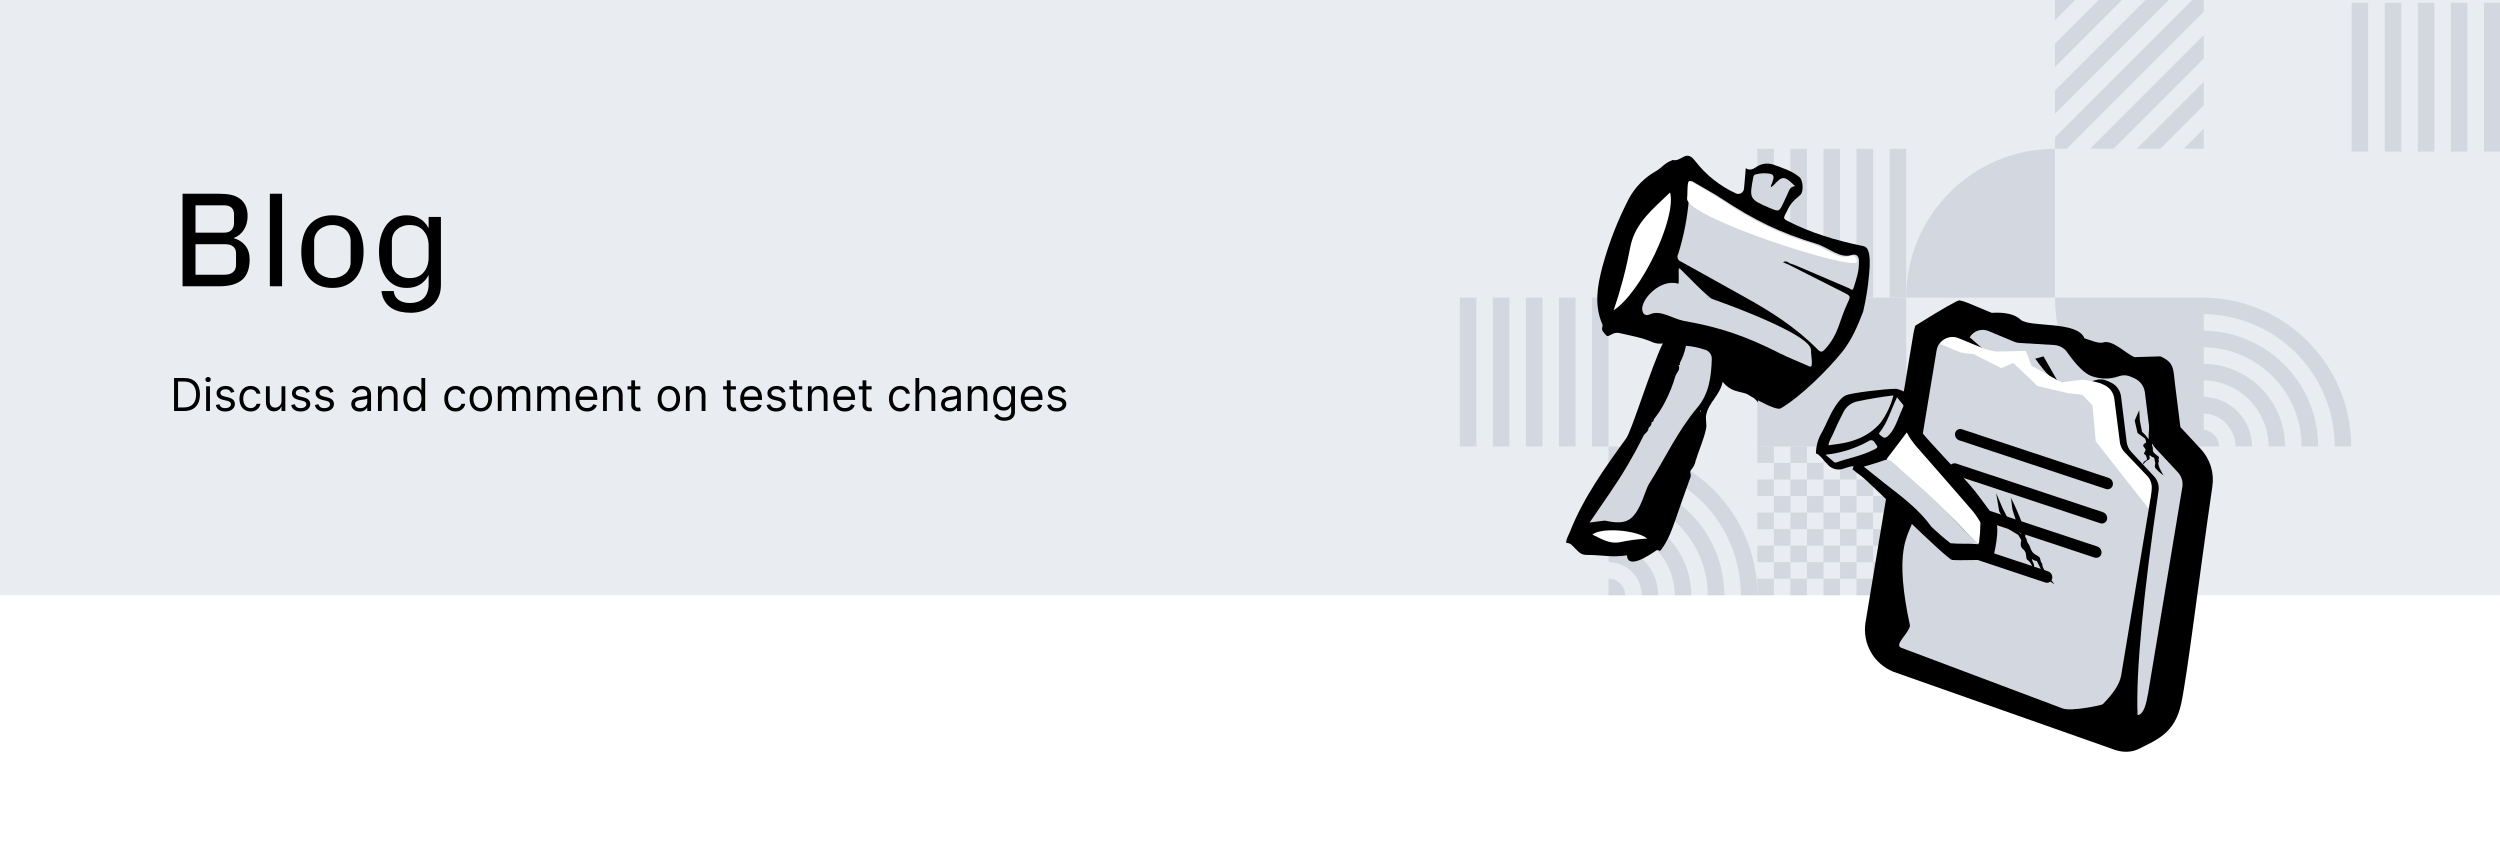 <svg width="882" height="300" viewBox="0 0 882 300" fill="none" xmlns="http://www.w3.org/2000/svg">
<rect x="0" y="0" width="882" height="300" fill="#808080" stroke="none"/>
<g clip-path="url(#clip0)">
<rect width="882" height="300" fill="white"/>
<rect width="882" height="210" fill="#E9ECF0"/>
<rect x="620" y="105" width="52.5" height="52.5" fill="#D3D8E0"/>
<path d="M625.837 157.5H620V163.337H625.837V157.5Z" fill="#D3D8E0"/>
<path d="M631.674 163.337H625.837V169.174H631.674V163.337Z" fill="#D3D8E0"/>
<path d="M637.494 157.5H631.658V163.337H637.494V157.5Z" fill="#D3D8E0"/>
<path d="M625.837 169.158H620V174.995H625.837V169.158Z" fill="#D3D8E0"/>
<path d="M637.494 169.158H631.658V174.995H637.494V169.158Z" fill="#D3D8E0"/>
<path d="M643.332 163.337H637.496V169.174H643.332V163.337Z" fill="#D3D8E0"/>
<path d="M631.674 174.995H625.837V180.832H631.674V174.995Z" fill="#D3D8E0"/>
<path d="M625.837 180.832H620V186.669H625.837V180.832Z" fill="#D3D8E0"/>
<path d="M637.494 180.832H631.658V186.669H637.494V180.832Z" fill="#D3D8E0"/>
<path d="M643.332 174.995H637.496V180.832H643.332V174.995Z" fill="#D3D8E0"/>
<path d="M631.674 186.668H625.837V192.505H631.674V186.668Z" fill="#D3D8E0"/>
<path d="M625.837 192.489H620V198.326H625.837V192.489Z" fill="#D3D8E0"/>
<path d="M637.494 192.489H631.658V198.326H637.494V192.489Z" fill="#D3D8E0"/>
<path d="M643.332 186.668H637.496V192.505H643.332V186.668Z" fill="#D3D8E0"/>
<path d="M631.674 198.326H625.837V204.163H631.674V198.326Z" fill="#D3D8E0"/>
<path d="M625.837 204.164H620V210.001H625.837V204.164Z" fill="#D3D8E0"/>
<path d="M637.494 204.164H631.658V210.001H637.494V204.164Z" fill="#D3D8E0"/>
<path d="M643.332 198.326H637.496V204.163H643.332V198.326Z" fill="#D3D8E0"/>
<path d="M649.168 157.5H643.331V163.337H649.168V157.5Z" fill="#D3D8E0"/>
<path d="M655.006 163.337H649.169V169.174H655.006V163.337Z" fill="#D3D8E0"/>
<path d="M660.826 157.5H654.99V163.337H660.826V157.5Z" fill="#D3D8E0"/>
<path d="M649.168 169.158H643.331V174.995H649.168V169.158Z" fill="#D3D8E0"/>
<path d="M660.826 169.158H654.99V174.995H660.826V169.158Z" fill="#D3D8E0"/>
<path d="M666.663 163.337H660.827V169.174H666.663V163.337Z" fill="#D3D8E0"/>
<path d="M655.006 174.995H649.169V180.832H655.006V174.995Z" fill="#D3D8E0"/>
<path d="M649.168 180.832H643.331V186.669H649.168V180.832Z" fill="#D3D8E0"/>
<path d="M660.826 180.832H654.99V186.669H660.826V180.832Z" fill="#D3D8E0"/>
<path d="M666.663 174.995H660.827V180.832H666.663V174.995Z" fill="#D3D8E0"/>
<path d="M655.006 186.668H649.169V192.505H655.006V186.668Z" fill="#D3D8E0"/>
<path d="M649.168 192.489H643.331V198.326H649.168V192.489Z" fill="#D3D8E0"/>
<path d="M660.826 192.489H654.99V198.326H660.826V192.489Z" fill="#D3D8E0"/>
<path d="M666.663 186.668H660.827V192.505H666.663V186.668Z" fill="#D3D8E0"/>
<path d="M655.006 198.326H649.169V204.163H655.006V198.326Z" fill="#D3D8E0"/>
<path d="M649.168 204.164H643.331V210.001H649.168V204.164Z" fill="#D3D8E0"/>
<path d="M660.826 204.164H654.99V210.001H660.826V204.164Z" fill="#D3D8E0"/>
<path d="M672.5 157.5H666.663V163.337H672.5V157.5Z" fill="#D3D8E0"/>
<path d="M672.5 169.158H666.663V174.995H672.5V169.158Z" fill="#D3D8E0"/>
<path d="M672.5 180.832H666.663V186.669H672.5V180.832Z" fill="#D3D8E0"/>
<path d="M672.5 192.489H666.663V198.326H672.5V192.489Z" fill="#D3D8E0"/>
<path d="M672.5 204.164H666.663V210.001H672.5V204.164Z" fill="#D3D8E0"/>
<path d="M666.663 198.326H660.827V204.163H666.663V198.326Z" fill="#D3D8E0"/>
<rect x="631.667" y="52.5" width="5.833" height="52.5" fill="#D3D8E0"/>
<rect x="643.333" y="52.5" width="5.833" height="52.5" fill="#D3D8E0"/>
<rect x="655" y="52.5" width="5.833" height="52.5" fill="#D3D8E0"/>
<rect x="666.667" y="52.5" width="5.833" height="52.5" fill="#D3D8E0"/>
<rect x="620" y="52.5" width="5.837" height="52.5" fill="#D3D8E0"/>
<rect x="555.833" y="157.5" width="5.833" height="52.5" transform="rotate(-180 555.833 157.5)" fill="#D3D8E0"/>
<rect x="544.167" y="157.5" width="5.833" height="52.5" transform="rotate(-180 544.167 157.5)" fill="#D3D8E0"/>
<rect x="532.5" y="157.5" width="5.833" height="52.5" transform="rotate(-180 532.5 157.5)" fill="#D3D8E0"/>
<rect x="520.833" y="157.5" width="5.833" height="52.5" transform="rotate(-180 520.833 157.5)" fill="#D3D8E0"/>
<rect x="567.5" y="157.5" width="5.837" height="52.5" transform="rotate(-180 567.5 157.5)" fill="#D3D8E0"/>
<rect x="870.505" y="53.484" width="5.833" height="52.5" transform="rotate(-180 870.505 53.484)" fill="#D3D8E0"/>
<rect x="858.838" y="53.484" width="5.833" height="52.5" transform="rotate(-180 858.838 53.484)" fill="#D3D8E0"/>
<rect x="847.172" y="53.484" width="5.833" height="52.5" transform="rotate(-180 847.172 53.484)" fill="#D3D8E0"/>
<rect x="835.505" y="53.484" width="5.833" height="52.5" transform="rotate(-180 835.505 53.484)" fill="#D3D8E0"/>
<rect x="882.172" y="53.484" width="5.837" height="52.5" transform="rotate(-180 882.172 53.484)" fill="#D3D8E0"/>
<path fill-rule="evenodd" clip-rule="evenodd" d="M567.5 163.333V157.5C596.495 157.5 620 181.005 620 210H614.167C614.167 184.227 593.273 163.333 567.5 163.333ZM567.5 175V169.166C590.052 169.166 608.333 187.448 608.333 210H602.5C602.5 190.67 586.83 175 567.5 175ZM567.5 180.834V186.667C580.387 186.667 590.833 197.114 590.833 210L596.667 210C596.667 193.892 583.608 180.834 567.5 180.834ZM567.5 198.333V192.5C577.165 192.5 585 200.335 585 210H579.167C579.167 203.557 573.943 198.333 567.5 198.333ZM567.5 210V204.166C570.722 204.166 573.333 206.778 573.333 210H567.5Z" fill="#D3D8E0"/>
<path fill-rule="evenodd" clip-rule="evenodd" d="M777 110.833V105C805.995 105 829.5 128.505 829.5 157.5L823.667 157.5C823.667 131.727 802.773 110.833 777 110.833ZM777 122.5V116.667C799.552 116.667 817.833 134.949 817.833 157.5H812C812 138.17 796.33 122.5 777 122.5ZM777 128.333V134.167C789.887 134.167 800.333 144.613 800.333 157.5L806.167 157.5C806.167 141.392 793.108 128.333 777 128.333ZM777 145.833V140C786.665 140 794.5 147.835 794.5 157.5H788.667C788.667 151.056 783.443 145.833 777 145.833ZM777 157.5V151.667C780.222 151.667 782.833 154.279 782.833 157.5H777Z" fill="#D3D8E0"/>
<path d="M729.112 52.5H725V48.388L773.387 0H777.5V4.112L729.112 52.5ZM765.133 0H756.879L725 31.879V40.133L765.133 0ZM748.625 0H740.371L725 15.371V23.625L748.625 0ZM725 0V7.117L732.117 0H725ZM777.5 20.621V12.367L737.367 52.5H745.621L777.5 20.621ZM777.5 37.129V28.875L753.875 52.5H762.129L777.5 37.129ZM777.5 45.383L770.383 52.5H777.5V45.383Z" fill="#D3D8E0"/>
<path d="M672.5 105L725 105L725 52.5C696.005 52.5 672.5 76.005 672.5 105Z" fill="#D3D8E0"/>
<path d="M777.5 157.5L777.5 105L725 105C725 133.995 748.505 157.5 777.5 157.5Z" fill="#D3D8E0"/>
<path d="M64.406 101V68.352H77.133C78.758 68.352 80.164 68.469 81.352 68.703C82.539 68.922 83.602 69.367 84.539 70.039C86.414 71.367 87.352 73.422 87.352 76.203C87.352 78.109 86.906 79.742 86.016 81.102C85.141 82.461 83.938 83.43 82.406 84.008C84.141 84.492 85.516 85.367 86.531 86.633C87.562 87.898 88.078 89.516 88.078 91.484C88.078 94.656 87.25 97.016 85.594 98.562C84.672 99.391 83.523 100.008 82.148 100.414C80.789 100.805 79.195 101 77.367 101H64.406ZM68.977 96.922H79.242C80.461 96.922 81.438 96.633 82.172 96.055C82.906 95.477 83.273 94.578 83.273 93.359V89.422C83.273 88.328 82.938 87.516 82.266 86.984C81.594 86.438 80.688 86.164 79.547 86.164H68.977V96.922ZM68.977 82.086H79.008C80.227 82.086 81.125 81.766 81.703 81.125C82.281 80.484 82.57 79.656 82.57 78.641V75.711C82.57 73.539 81.383 72.445 79.008 72.43H68.977V82.086ZM95.203 101V68.352H99.516V101H95.203ZM106.289 88.766C106.289 86.906 106.508 85.188 106.945 83.609C107.398 82.016 108.078 80.664 108.984 79.555C109.906 78.43 111.055 77.547 112.43 76.906C113.805 76.266 115.422 75.945 117.281 75.945C119.141 75.945 120.758 76.266 122.133 76.906C123.508 77.547 124.648 78.43 125.555 79.555C126.461 80.664 127.141 82.016 127.594 83.609C128.047 85.188 128.273 86.906 128.273 88.766C128.273 90.656 128.047 92.383 127.594 93.945C127.141 95.508 126.461 96.852 125.555 97.977C124.648 99.102 123.5 99.984 122.109 100.625C120.734 101.266 119.125 101.586 117.281 101.586C115.422 101.586 113.805 101.266 112.43 100.625C111.055 99.984 109.906 99.102 108.984 97.977C108.078 96.852 107.398 95.508 106.945 93.945C106.508 92.383 106.289 90.656 106.289 88.766ZM110.836 92.562C110.836 93.391 111.008 94.148 111.352 94.836C111.711 95.523 112.18 96.109 112.758 96.594C113.336 97.062 114.016 97.438 114.797 97.719C115.578 97.984 116.406 98.117 117.281 98.117C118.141 98.117 118.961 97.984 119.742 97.719C120.523 97.438 121.203 97.062 121.781 96.594C122.359 96.109 122.82 95.523 123.164 94.836C123.523 94.148 123.703 93.391 123.703 92.562V84.969C123.703 84.141 123.523 83.383 123.164 82.695C122.82 82.008 122.359 81.422 121.781 80.938C121.203 80.453 120.523 80.078 119.742 79.812C118.961 79.531 118.141 79.391 117.281 79.391C116.422 79.391 115.594 79.531 114.797 79.812C114.016 80.078 113.336 80.453 112.758 80.938C112.18 81.422 111.711 82.008 111.352 82.695C111.008 83.383 110.836 84.141 110.836 84.969V92.562ZM133.711 88.766C133.711 87 133.906 85.336 134.297 83.773C134.703 82.195 135.305 80.836 136.102 79.695C136.898 78.539 137.906 77.625 139.125 76.953C140.344 76.281 141.766 75.945 143.391 75.945C145.219 75.945 146.789 76.336 148.102 77.117C149.414 77.898 150.453 79.031 151.219 80.516V76.531H155.555V100.531C155.555 102.234 155.25 103.695 154.641 104.914C154.031 106.148 153.227 107.172 152.227 107.984C151.242 108.797 150.117 109.391 148.852 109.766C147.586 110.156 146.297 110.352 144.984 110.352C143.703 110.352 142.477 110.227 141.305 109.977C140.148 109.727 139.094 109.305 138.141 108.711C137.203 108.117 136.422 107.328 135.797 106.344C135.172 105.375 134.766 104.156 134.578 102.688H138.891C139.047 104.094 139.641 105.148 140.672 105.852C141.719 106.555 143.094 106.906 144.797 106.906C145.625 106.906 146.43 106.781 147.211 106.531C147.992 106.297 148.68 105.914 149.273 105.383C149.867 104.867 150.336 104.188 150.68 103.344C151.039 102.516 151.219 101.508 151.219 100.32V97.016C150.453 98.484 149.43 99.617 148.148 100.414C146.867 101.195 145.32 101.586 143.508 101.586C141.852 101.586 140.406 101.25 139.172 100.578C137.953 99.906 136.938 98.992 136.125 97.836C135.312 96.68 134.703 95.328 134.297 93.781C133.906 92.219 133.711 90.547 133.711 88.766ZM138.258 92.562C138.258 93.391 138.414 94.148 138.727 94.836C139.055 95.523 139.5 96.109 140.062 96.594C140.625 97.062 141.281 97.438 142.031 97.719C142.781 97.984 143.609 98.117 144.516 98.117C146.688 98.117 148.344 97.43 149.484 96.055C150.641 94.68 151.219 92.938 151.219 90.828V86.703C151.219 84.594 150.641 82.852 149.484 81.477C148.344 80.086 146.688 79.391 144.516 79.391C143.625 79.391 142.797 79.531 142.031 79.812C141.281 80.078 140.625 80.453 140.062 80.938C139.5 81.422 139.055 82.008 138.727 82.695C138.414 83.383 138.258 84.141 138.258 84.969V92.562Z" fill="black"/>
<path d="M65 145C68.546 145 70.546 142.795 70.546 139.159C70.546 135.545 68.546 133.364 65.159 133.364H61.409V145H65ZM62.818 143.75V134.614H65.068C67.796 134.614 69.182 136.341 69.182 139.159C69.182 142 67.796 143.75 64.909 143.75H62.818ZM72.727 145H74.068V136.273H72.727V145ZM73.409 134.818C73.932 134.818 74.364 134.409 74.364 133.909C74.364 133.409 73.932 133 73.409 133C72.886 133 72.454 133.409 72.454 133.909C72.454 134.409 72.886 134.818 73.409 134.818ZM82.706 138.227C82.285 136.989 81.342 136.159 79.615 136.159C77.774 136.159 76.41 137.205 76.41 138.682C76.41 139.886 77.126 140.693 78.729 141.068L80.183 141.409C81.064 141.614 81.479 142.034 81.479 142.636C81.479 143.386 80.683 144 79.433 144C78.337 144 77.649 143.528 77.41 142.591L76.138 142.909C76.45 144.392 77.672 145.182 79.456 145.182C81.484 145.182 82.865 144.074 82.865 142.568C82.865 141.352 82.104 140.585 80.547 140.205L79.251 139.886C78.217 139.631 77.751 139.284 77.751 138.614C77.751 137.864 78.547 137.318 79.615 137.318C80.785 137.318 81.269 137.966 81.501 138.568L82.706 138.227ZM88.429 145.182C90.361 145.182 91.633 144 91.861 142.455H90.52C90.27 143.409 89.474 143.977 88.429 143.977C86.838 143.977 85.815 142.659 85.815 140.636C85.815 138.659 86.861 137.364 88.429 137.364C89.611 137.364 90.315 138.091 90.52 138.886H91.861C91.633 137.25 90.247 136.159 88.406 136.159C86.043 136.159 84.474 138.023 84.474 140.682C84.474 143.295 85.974 145.182 88.429 145.182ZM99.321 141.432C99.321 143.068 98.071 143.818 97.071 143.818C95.957 143.818 95.162 143 95.162 141.727V136.273H93.821V141.818C93.821 144.045 95.003 145.114 96.639 145.114C97.957 145.114 98.821 144.409 99.23 143.523H99.321V145H100.662V136.273H99.321V141.432ZM109.3 138.227C108.879 136.989 107.936 136.159 106.209 136.159C104.368 136.159 103.004 137.205 103.004 138.682C103.004 139.886 103.72 140.693 105.322 141.068L106.777 141.409C107.658 141.614 108.072 142.034 108.072 142.636C108.072 143.386 107.277 144 106.027 144C104.93 144 104.243 143.528 104.004 142.591L102.732 142.909C103.044 144.392 104.266 145.182 106.05 145.182C108.078 145.182 109.459 144.074 109.459 142.568C109.459 141.352 108.697 140.585 107.141 140.205L105.845 139.886C104.811 139.631 104.345 139.284 104.345 138.614C104.345 137.864 105.141 137.318 106.209 137.318C107.379 137.318 107.862 137.966 108.095 138.568L109.3 138.227ZM117.659 138.227C117.239 136.989 116.295 136.159 114.568 136.159C112.727 136.159 111.364 137.205 111.364 138.682C111.364 139.886 112.08 140.693 113.682 141.068L115.136 141.409C116.017 141.614 116.432 142.034 116.432 142.636C116.432 143.386 115.636 144 114.386 144C113.29 144 112.602 143.528 112.364 142.591L111.091 142.909C111.403 144.392 112.625 145.182 114.409 145.182C116.438 145.182 117.818 144.074 117.818 142.568C117.818 141.352 117.057 140.585 115.5 140.205L114.205 139.886C113.17 139.631 112.705 139.284 112.705 138.614C112.705 137.864 113.5 137.318 114.568 137.318C115.739 137.318 116.222 137.966 116.455 138.568L117.659 138.227ZM126.905 145.205C128.428 145.205 129.223 144.386 129.496 143.818H129.564V145H130.905V139.25C130.905 136.477 128.791 136.159 127.678 136.159C126.359 136.159 124.859 136.614 124.178 138.205L125.45 138.659C125.746 138.023 126.445 137.341 127.723 137.341C128.956 137.341 129.564 137.994 129.564 139.114V139.159C129.564 139.807 128.905 139.75 127.314 139.955C125.695 140.165 123.928 140.523 123.928 142.523C123.928 144.227 125.246 145.205 126.905 145.205ZM127.109 144C126.041 144 125.268 143.523 125.268 142.591C125.268 141.568 126.2 141.25 127.246 141.114C127.814 141.045 129.337 140.886 129.564 140.614V141.841C129.564 142.932 128.7 144 127.109 144ZM134.693 139.75C134.693 138.227 135.636 137.364 136.92 137.364C138.165 137.364 138.92 138.176 138.92 139.545V145H140.261V139.455C140.261 137.227 139.074 136.159 137.307 136.159C135.989 136.159 135.17 136.75 134.761 137.636H134.648V136.273H133.352V145H134.693V139.75ZM146.007 145.182C147.689 145.182 148.257 144.136 148.553 143.659H148.712V145H150.007V133.364H148.666V137.659H148.553C148.257 137.205 147.734 136.159 146.03 136.159C143.825 136.159 142.303 137.909 142.303 140.659C142.303 143.432 143.825 145.182 146.007 145.182ZM146.189 143.977C144.507 143.977 143.643 142.5 143.643 140.636C143.643 138.795 144.484 137.364 146.189 137.364C147.825 137.364 148.689 138.682 148.689 140.636C148.689 142.614 147.803 143.977 146.189 143.977ZM160.695 145.182C162.626 145.182 163.899 144 164.126 142.455H162.786C162.536 143.409 161.74 143.977 160.695 143.977C159.104 143.977 158.081 142.659 158.081 140.636C158.081 138.659 159.126 137.364 160.695 137.364C161.876 137.364 162.581 138.091 162.786 138.886H164.126C163.899 137.25 162.513 136.159 160.672 136.159C158.308 136.159 156.74 138.023 156.74 140.682C156.74 143.295 158.24 145.182 160.695 145.182ZM169.632 145.182C171.996 145.182 173.587 143.386 173.587 140.682C173.587 137.955 171.996 136.159 169.632 136.159C167.268 136.159 165.678 137.955 165.678 140.682C165.678 143.386 167.268 145.182 169.632 145.182ZM169.632 143.977C167.837 143.977 167.018 142.432 167.018 140.682C167.018 138.932 167.837 137.364 169.632 137.364C171.428 137.364 172.246 138.932 172.246 140.682C172.246 142.432 171.428 143.977 169.632 143.977ZM175.634 145H176.974V139.545C176.974 138.267 177.906 137.364 178.952 137.364C179.969 137.364 180.679 138.028 180.679 139.023V145H182.043V139.318C182.043 138.193 182.747 137.364 183.974 137.364C184.929 137.364 185.747 137.869 185.747 139.159V145H187.088V139.159C187.088 137.108 185.986 136.159 184.429 136.159C183.179 136.159 182.264 136.733 181.815 137.636H181.724C181.293 136.705 180.531 136.159 179.384 136.159C178.247 136.159 177.406 136.705 177.043 137.636H176.929V136.273H175.634V145ZM189.54 145H190.881V139.545C190.881 138.267 191.812 137.364 192.858 137.364C193.875 137.364 194.585 138.028 194.585 139.023V145H195.949V139.318C195.949 138.193 196.653 137.364 197.881 137.364C198.835 137.364 199.653 137.869 199.653 139.159V145H200.994V139.159C200.994 137.108 199.892 136.159 198.335 136.159C197.085 136.159 196.17 136.733 195.722 137.636H195.631C195.199 136.705 194.438 136.159 193.29 136.159C192.153 136.159 191.312 136.705 190.949 137.636H190.835V136.273H189.54V145ZM207.105 145.182C208.878 145.182 210.173 144.295 210.582 142.977L209.287 142.614C208.946 143.523 208.156 143.977 207.105 143.977C205.531 143.977 204.446 142.96 204.384 141.091H210.719V140.523C210.719 137.273 208.787 136.159 206.969 136.159C204.605 136.159 203.037 138.023 203.037 140.705C203.037 143.386 204.582 145.182 207.105 145.182ZM204.384 139.932C204.474 138.574 205.435 137.364 206.969 137.364C208.423 137.364 209.355 138.455 209.355 139.932H204.384ZM214.099 139.75C214.099 138.227 215.043 137.364 216.327 137.364C217.571 137.364 218.327 138.176 218.327 139.545V145H219.668V139.455C219.668 137.227 218.48 136.159 216.713 136.159C215.395 136.159 214.577 136.75 214.168 137.636H214.054V136.273H212.759V145H214.099V139.75ZM225.913 136.273H224.05V134.182H222.709V136.273H221.391V137.409H222.709V142.864C222.709 144.386 223.936 145.114 225.072 145.114C225.572 145.114 225.891 145.023 226.072 144.955L225.8 143.75C225.686 143.773 225.504 143.818 225.209 143.818C224.618 143.818 224.05 143.636 224.05 142.5V137.409H225.913V136.273ZM235.976 145.182C238.339 145.182 239.93 143.386 239.93 140.682C239.93 137.955 238.339 136.159 235.976 136.159C233.612 136.159 232.021 137.955 232.021 140.682C232.021 143.386 233.612 145.182 235.976 145.182ZM235.976 143.977C234.18 143.977 233.362 142.432 233.362 140.682C233.362 138.932 234.18 137.364 235.976 137.364C237.771 137.364 238.589 138.932 238.589 140.682C238.589 142.432 237.771 143.977 235.976 143.977ZM243.318 139.75C243.318 138.227 244.261 137.364 245.545 137.364C246.79 137.364 247.545 138.176 247.545 139.545V145H248.886V139.455C248.886 137.227 247.699 136.159 245.932 136.159C244.614 136.159 243.795 136.75 243.386 137.636H243.273V136.273H241.977V145H243.318V139.75ZM259.632 136.273H257.768V134.182H256.428V136.273H255.109V137.409H256.428V142.864C256.428 144.386 257.655 145.114 258.791 145.114C259.291 145.114 259.609 145.023 259.791 144.955L259.518 143.75C259.405 143.773 259.223 143.818 258.928 143.818C258.337 143.818 257.768 143.636 257.768 142.5V137.409H259.632V136.273ZM265.214 145.182C266.987 145.182 268.283 144.295 268.692 142.977L267.396 142.614C267.055 143.523 266.266 143.977 265.214 143.977C263.641 143.977 262.555 142.96 262.493 141.091H268.828V140.523C268.828 137.273 266.896 136.159 265.078 136.159C262.714 136.159 261.146 138.023 261.146 140.705C261.146 143.386 262.692 145.182 265.214 145.182ZM262.493 139.932C262.584 138.574 263.544 137.364 265.078 137.364C266.533 137.364 267.464 138.455 267.464 139.932H262.493ZM277.05 138.227C276.629 136.989 275.686 136.159 273.959 136.159C272.118 136.159 270.754 137.205 270.754 138.682C270.754 139.886 271.47 140.693 273.072 141.068L274.527 141.409C275.408 141.614 275.822 142.034 275.822 142.636C275.822 143.386 275.027 144 273.777 144C272.68 144 271.993 143.528 271.754 142.591L270.482 142.909C270.794 144.392 272.016 145.182 273.8 145.182C275.828 145.182 277.209 144.074 277.209 142.568C277.209 141.352 276.447 140.585 274.891 140.205L273.595 139.886C272.561 139.631 272.095 139.284 272.095 138.614C272.095 137.864 272.891 137.318 273.959 137.318C275.129 137.318 275.612 137.966 275.845 138.568L277.05 138.227ZM283.023 136.273H281.159V134.182H279.818V136.273H278.5V137.409H279.818V142.864C279.818 144.386 281.045 145.114 282.182 145.114C282.682 145.114 283 145.023 283.182 144.955L282.909 143.75C282.795 143.773 282.614 143.818 282.318 143.818C281.727 143.818 281.159 143.636 281.159 142.5V137.409H283.023V136.273ZM286.381 139.75C286.381 138.227 287.324 137.364 288.608 137.364C289.852 137.364 290.608 138.176 290.608 139.545V145H291.949V139.455C291.949 137.227 290.761 136.159 288.994 136.159C287.676 136.159 286.858 136.75 286.449 137.636H286.335V136.273H285.04V145H286.381V139.75ZM298.058 145.182C299.831 145.182 301.126 144.295 301.536 142.977L300.24 142.614C299.899 143.523 299.109 143.977 298.058 143.977C296.484 143.977 295.399 142.96 295.337 141.091H301.672V140.523C301.672 137.273 299.74 136.159 297.922 136.159C295.558 136.159 293.99 138.023 293.99 140.705C293.99 143.386 295.536 145.182 298.058 145.182ZM295.337 139.932C295.428 138.574 296.388 137.364 297.922 137.364C299.376 137.364 300.308 138.455 300.308 139.932H295.337ZM307.507 136.273H305.643V134.182H304.303V136.273H302.984V137.409H304.303V142.864C304.303 144.386 305.53 145.114 306.666 145.114C307.166 145.114 307.484 145.023 307.666 144.955L307.393 143.75C307.28 143.773 307.098 143.818 306.803 143.818C306.212 143.818 305.643 143.636 305.643 142.5V137.409H307.507V136.273ZM317.57 145.182C319.501 145.182 320.774 144 321.001 142.455H319.661C319.411 143.409 318.615 143.977 317.57 143.977C315.979 143.977 314.956 142.659 314.956 140.636C314.956 138.659 316.001 137.364 317.57 137.364C318.751 137.364 319.456 138.091 319.661 138.886H321.001C320.774 137.25 319.388 136.159 317.547 136.159C315.183 136.159 313.615 138.023 313.615 140.682C313.615 143.295 315.115 145.182 317.57 145.182ZM324.303 139.75C324.303 138.227 325.274 137.364 326.598 137.364C327.859 137.364 328.621 138.159 328.621 139.545V145H329.962V139.455C329.962 137.21 328.768 136.159 326.984 136.159C325.609 136.159 324.825 136.733 324.416 137.636H324.303V133.364H322.962V145H324.303V139.75ZM334.983 145.205C336.506 145.205 337.301 144.386 337.574 143.818H337.642V145H338.983V139.25C338.983 136.477 336.869 136.159 335.756 136.159C334.438 136.159 332.938 136.614 332.256 138.205L333.528 138.659C333.824 138.023 334.523 137.341 335.801 137.341C337.034 137.341 337.642 137.994 337.642 139.114V139.159C337.642 139.807 336.983 139.75 335.392 139.955C333.773 140.165 332.006 140.523 332.006 142.523C332.006 144.227 333.324 145.205 334.983 145.205ZM335.188 144C334.119 144 333.347 143.523 333.347 142.591C333.347 141.568 334.278 141.25 335.324 141.114C335.892 141.045 337.415 140.886 337.642 140.614V141.841C337.642 142.932 336.778 144 335.188 144ZM342.771 139.75C342.771 138.227 343.714 137.364 344.999 137.364C346.243 137.364 346.999 138.176 346.999 139.545V145H348.339V139.455C348.339 137.227 347.152 136.159 345.385 136.159C344.067 136.159 343.249 136.75 342.839 137.636H342.726V136.273H341.43V145H342.771V139.75ZM354.312 148.455C356.403 148.455 358.085 147.5 358.085 145.25V136.273H356.79V137.659H356.653C356.358 137.205 355.812 136.159 354.108 136.159C351.903 136.159 350.381 137.909 350.381 140.591C350.381 143.318 351.972 144.864 354.085 144.864C355.79 144.864 356.335 143.864 356.631 143.386H356.744V145.159C356.744 146.614 355.722 147.273 354.312 147.273C352.727 147.273 352.17 146.438 351.812 145.955L350.744 146.705C351.29 147.619 352.364 148.455 354.312 148.455ZM354.267 143.659C352.585 143.659 351.722 142.386 351.722 140.568C351.722 138.795 352.562 137.364 354.267 137.364C355.903 137.364 356.767 138.682 356.767 140.568C356.767 142.5 355.881 143.659 354.267 143.659ZM364.199 145.182C365.972 145.182 367.267 144.295 367.676 142.977L366.381 142.614C366.04 143.523 365.25 143.977 364.199 143.977C362.625 143.977 361.54 142.96 361.477 141.091H367.812V140.523C367.812 137.273 365.881 136.159 364.062 136.159C361.699 136.159 360.131 138.023 360.131 140.705C360.131 143.386 361.676 145.182 364.199 145.182ZM361.477 139.932C361.568 138.574 362.528 137.364 364.062 137.364C365.517 137.364 366.449 138.455 366.449 139.932H361.477ZM376.034 138.227C375.614 136.989 374.67 136.159 372.943 136.159C371.102 136.159 369.739 137.205 369.739 138.682C369.739 139.886 370.455 140.693 372.057 141.068L373.511 141.409C374.392 141.614 374.807 142.034 374.807 142.636C374.807 143.386 374.011 144 372.761 144C371.665 144 370.977 143.528 370.739 142.591L369.466 142.909C369.778 144.392 371 145.182 372.784 145.182C374.812 145.182 376.193 144.074 376.193 142.568C376.193 141.352 375.432 140.585 373.875 140.205L372.58 139.886C371.545 139.631 371.08 139.284 371.08 138.614C371.08 137.864 371.875 137.318 372.943 137.318C374.114 137.318 374.597 137.966 374.83 138.568L376.034 138.227Z" fill="black"/>
<path d="M767.37 135.72C766.69 130.22 767.19 127.95 762.18 125.72L753 126C749.59 124.45 745.23 119.68 741.84 120.85C740.46 121.33 736.56 119.7 735.36 119.33C733.04 113.1 715.97 115.63 712.89 112.78C710.843 110.88 707.436 110.077 702.67 110.37L694.21 106.85C693.286 106.46 692.324 106.165 691.34 105.97C690.673 105.85 685.466 108.83 675.72 114.91C675.481 115.683 675.284 116.467 675.13 117.26L658.13 219.75C657.589 223.317 658.27 226.962 660.062 230.094C661.853 233.225 664.651 235.659 668 237L744.75 264.06C746.86 264.89 750.65 266.22 754.88 264.06C760.88 261 767.28 258.7 769.51 248.3C771.74 237.9 775.51 206.02 780.51 171.7C780.88 169.314 780.702 166.874 779.99 164.567C779.278 162.259 778.05 160.143 776.4 158.38L769.24 150.67L767.37 135.72Z" fill="black"/>
<path d="M747.72 157.241C747.884 158.538 748.45 159.752 749.34 160.711L757.34 169.291C757.978 169.975 758.452 170.794 758.727 171.688C759.003 172.582 759.072 173.526 758.93 174.451L748.35 238.281C747.857 241.201 745.69 244.591 741.85 248.451C741.85 248.731 730.66 251.111 727.7 249.941L670.76 228.531C668.11 227.481 673.39 223.531 673.85 220.721C671.317 209.007 670.567 200.037 671.6 193.811C672.83 186.401 675.28 186.091 677.09 175.161C677.75 171.211 677.51 158.161 678.24 153.761C679.24 147.714 680.907 137.651 683.24 123.571C683.292 123.262 683.369 122.957 683.47 122.661C683.708 121.965 684.088 121.327 684.586 120.787C685.084 120.247 685.689 119.816 686.362 119.522C687.036 119.229 687.763 119.079 688.498 119.082C689.233 119.085 689.959 119.241 690.63 119.541L699.63 123.291C700.228 123.537 700.864 123.682 701.51 123.721L713.84 124.401C714.74 124.462 715.615 124.726 716.4 125.173C717.184 125.62 717.858 126.238 718.37 126.981C721.703 131.721 724.567 134.514 726.96 135.361C730.119 136.506 733.581 136.506 736.74 135.361C738.086 134.911 739.553 134.994 740.84 135.591L742.18 136.201C743.143 136.644 743.977 137.326 744.603 138.182C745.23 139.037 745.628 140.039 745.76 141.091L747.72 157.241Z" fill="#D3D8E0"/>
<path d="M694.92 119L700.46 123.85L714.36 127.12C715.54 127.19 717.74 126.72 720.95 125.73L727.28 136.83C731.336 136.197 735.345 135.291 739.28 134.12C740.626 133.67 742.093 133.753 743.38 134.35L744.72 134.96C745.683 135.404 746.517 136.085 747.143 136.941C747.77 137.797 748.168 138.798 748.3 139.85L750.3 155.99C750.468 157.288 751.038 158.502 751.93 159.46L759.93 168.04C760.571 168.722 761.049 169.541 761.326 170.435C761.603 171.329 761.673 172.275 761.53 173.2C758.863 191.2 756.887 206.976 755.6 220.53C754.313 234.083 753.823 244.676 754.13 252.31C755.76 252.12 756.91 249.95 757.6 245.81C757.6 245.53 757.75 245.28 757.79 245L769.94 171.77C770.08 170.845 770.009 169.9 769.732 169.006C769.454 168.113 768.979 167.293 768.34 166.61L760.34 158.03C759.444 157.074 758.873 155.86 758.71 154.56L756.71 138.42C756.576 137.368 756.177 136.368 755.551 135.513C754.925 134.657 754.092 133.975 753.13 133.53L751.78 132.92C750.496 132.322 749.032 132.24 747.69 132.69C744.531 133.835 741.069 133.835 737.91 132.69C735.53 131.85 732.667 129.056 729.32 124.31C728.807 123.565 728.132 122.947 727.345 122.5C726.559 122.053 725.682 121.79 724.78 121.73L712.49 121C711.844 120.961 711.209 120.815 710.61 120.57L701.61 116.82C700.421 116.3 699.083 116.234 697.85 116.636C696.617 117.038 695.574 117.879 694.92 119Z" fill="#D3D8E0"/>
<path d="M739.39 155.711L758 179.361L759.08 172.841C759.217 171.94 759.144 171.02 758.867 170.153C758.589 169.285 758.114 168.494 757.48 167.841L749.54 159.511C748.66 158.588 748.09 157.413 747.91 156.151L745.91 140.551C745.764 139.523 745.36 138.55 744.736 137.721C744.111 136.892 743.287 136.235 742.34 135.811L741 135.211C738.895 134.56 736.726 134.145 734.53 133.971L727.24 134.891L716.68 129.001L714.68 123.801C708.08 123.971 704.56 124.051 704.14 124.021C702.734 123.791 701.347 123.456 699.99 123.021L691.06 119.341C689.898 118.818 688.586 118.733 687.367 119.101C686.147 119.468 685.1 120.263 684.42 121.341L691.66 124.341C693.207 124.651 694.774 124.852 696.35 124.941L706.03 129.871L710.27 128.031L718.83 136.181L729.39 138.671L734.54 139.261L738.23 142.951L739.39 155.711Z" fill="white"/>
<path fill-rule="evenodd" clip-rule="evenodd" d="M743.92 168.59L692.23 151.46C691.984 151.371 691.723 151.335 691.462 151.353C691.201 151.372 690.947 151.444 690.716 151.567C690.486 151.689 690.283 151.859 690.122 152.064C689.96 152.27 689.844 152.507 689.78 152.76C689.657 153.298 689.739 153.862 690.008 154.342C690.278 154.823 690.717 155.186 691.24 155.36L742.93 172.5C743.176 172.588 743.437 172.623 743.697 172.604C743.957 172.585 744.211 172.512 744.441 172.39C744.672 172.268 744.874 172.099 745.036 171.894C745.197 171.689 745.315 171.453 745.38 171.2C745.505 170.662 745.425 170.096 745.155 169.613C744.885 169.13 744.445 168.765 743.92 168.59Z" fill="black"/>
<path fill-rule="evenodd" clip-rule="evenodd" d="M739.9 192.791L688.22 175.661C687.974 175.572 687.712 175.535 687.452 175.552C687.191 175.57 686.936 175.641 686.705 175.763C686.473 175.884 686.27 176.053 686.107 176.257C685.944 176.462 685.826 176.698 685.76 176.951C685.634 177.489 685.714 178.056 685.984 178.538C686.254 179.021 686.695 179.386 687.22 179.561L738.91 196.691C739.155 196.78 739.416 196.817 739.676 196.799C739.936 196.781 740.189 196.71 740.42 196.588C740.651 196.467 740.854 196.298 741.015 196.094C741.177 195.889 741.294 195.653 741.36 195.401C741.488 194.862 741.409 194.295 741.138 193.811C740.868 193.328 740.426 192.964 739.9 192.791Z" fill="black"/>
<path fill-rule="evenodd" clip-rule="evenodd" d="M741.91 180.69L690.22 163.56C689.975 163.471 689.714 163.434 689.454 163.452C689.193 163.469 688.94 163.541 688.709 163.663C688.479 163.784 688.276 163.952 688.114 164.157C687.952 164.361 687.835 164.597 687.77 164.85C687.644 165.386 687.723 165.95 687.991 166.431C688.259 166.912 688.698 167.275 689.22 167.45L740.91 184.58C741.155 184.669 741.416 184.706 741.676 184.688C741.936 184.671 742.19 184.599 742.42 184.477C742.651 184.356 742.854 184.187 743.016 183.983C743.177 183.778 743.295 183.542 743.36 183.29C743.481 182.754 743.4 182.192 743.132 181.713C742.865 181.233 742.429 180.869 741.91 180.69Z" fill="black"/>
<path fill-rule="evenodd" clip-rule="evenodd" d="M722.53 201.56L687.35 189.85C687.102 189.763 686.839 189.728 686.577 189.747C686.315 189.767 686.06 189.841 685.828 189.964C685.595 190.087 685.391 190.257 685.228 190.463C685.065 190.669 684.947 190.906 684.88 191.16C684.756 191.703 684.838 192.272 685.11 192.758C685.381 193.244 685.823 193.611 686.35 193.79L721.52 205.49C721.767 205.58 722.03 205.616 722.292 205.598C722.554 205.58 722.809 205.507 723.042 205.385C723.274 205.263 723.478 205.093 723.642 204.888C723.805 204.682 723.923 204.445 723.99 204.19C724.119 203.649 724.04 203.079 723.77 202.592C723.5 202.106 723.058 201.738 722.53 201.56Z" fill="black"/>
<path fill-rule="evenodd" clip-rule="evenodd" d="M717.15 203.36C717.091 202.388 717.169 201.412 717.38 200.46C717.528 200.215 717.612 199.936 717.625 199.649C717.637 199.363 717.577 199.078 717.45 198.82C717.152 198.316 716.939 197.765 716.82 197.19C717.6 197.57 717.54 197.83 718.41 197.87C718.71 197.87 719.28 199.41 719.46 199.67C720.02 200.622 720.419 201.659 720.64 202.74C720.92 203.55 723.9 205.63 724.84 206.13C723.69 204.69 720.45 200.85 720.51 199.03C720.513 198.967 720.501 198.904 720.477 198.845C720.453 198.786 720.416 198.734 720.37 198.69C719.84 198.36 719.9 196.76 719.37 196.44C717.48 195.3 716.87 195.07 716.16 192.87C715.81 191.78 715.09 191.55 715.03 190.39C715.03 190.2 714.3 189.24 714.5 189.01C714.9 188.53 714.1 188.18 713.73 187.76C712.92 186.84 713.54 185.63 713.33 184.44C712.199 181.39 710.89 178.408 709.41 175.51C709.69 176.68 709.75 178.71 710.03 179.88C710.31 181.05 712.51 187.44 713.03 188.5C712.033 187.382 710.916 186.376 709.7 185.5L706.62 179.5C705.2 176.167 704.41 174.327 704.25 173.98C704.25 174.14 704.61 176.28 705.31 180.39L708.79 186.76L712.02 188.7L712.78 189.96C713.4 190.96 712.92 190.7 712.9 191.91C712.9 193.85 714.26 193.49 714.73 195.32C714.79 195.54 714.85 197.15 715.06 197.32C716.112 198.046 716.852 199.143 717.13 200.39C716.884 200.848 716.758 201.359 716.761 201.878C716.765 202.397 716.898 202.907 717.15 203.36Z" fill="black"/>
<path fill-rule="evenodd" clip-rule="evenodd" d="M756.12 163.82C756.528 163.259 757.037 162.777 757.62 162.4C758.21 162.22 758.42 161.95 758.41 161.58C758.4 161.21 758.2 160.88 758.41 160.58C759.1 161.02 758.92 161.14 759.85 161.43C760.17 161.54 760.13 162.51 760.22 162.7C760.57 163.46 760.22 163.95 760.22 164.7C760.17 165.21 762.52 167.22 763.33 167.78C762.69 166.67 760.82 163.66 761.67 162.78C761.685 162.767 761.696 162.751 761.705 162.733C761.713 162.714 761.717 162.695 761.717 162.675C761.717 162.655 761.713 162.635 761.705 162.617C761.696 162.599 761.685 162.583 761.67 162.57C761.23 162.23 761.98 161.42 761.53 161.08C759.97 159.89 759.39 159.58 759.53 158.22C759.62 157.54 758.93 157.22 759.37 156.58C759.44 156.48 759.07 155.75 759.37 155.7C760.01 155.58 759.3 155.14 759.07 154.8C758.58 154.07 759.78 153.64 760.07 152.96C760.36 152.28 759.85 147.76 759.65 147.11C759.45 147.81 758.65 148.87 758.45 149.57C758.137 151.352 758 153.161 758.04 154.97C757.38 154.008 756.601 153.134 755.72 152.37L754.93 148.32C754.82 146.13 754.75 144.93 754.72 144.71C754.65 144.8 754.12 146.01 753.12 148.36L754.12 152.75L756.8 154.75L757.09 155.64C757.35 156.34 756.92 156.07 756.38 156.64C755.51 157.64 757.19 157.89 756.91 158.99C756.91 159.12 756.25 159.99 756.43 160.1C756.793 160.335 757.077 160.676 757.243 161.075C757.409 161.475 757.449 161.916 757.36 162.34C756.55 162.65 755.93 163.08 756.12 163.82Z" fill="black"/>
<path fill-rule="evenodd" clip-rule="evenodd" d="M669 137.17C670.321 137.472 671.586 137.978 672.75 138.67C673.61 139.29 675 139.67 675.2 140.58C675.4 141.49 674.54 142.46 674.14 143.41C673.65 144.6 673.14 145.8 672.62 146.97C672.36 147.53 672.42 147.8 673.03 148.02C673.64 148.24 674.14 148.59 674.71 148.85C675.546 149.24 676.243 149.875 676.71 150.67C678.57 153.55 681.06 155.94 683.32 158.5C687.48 163.22 694.85 170.37 698.48 175.5C700.29 178.01 702.25 180.41 703.87 183.03C705.96 186.42 703.21 196.64 703.11 196.96C702.9 197.61 690.41 197.76 688.73 197.55C686.73 197.3 659.05 169.55 656.66 167.97C655.57 167.24 654.59 166.36 653.58 165.57C654.01 164.4 654.07 164.36 653.09 164.57C652.247 164.728 651.421 164.962 650.62 165.27C649.619 165.674 648.516 165.754 647.467 165.499C646.418 165.245 645.475 164.668 644.77 163.85C643.77 162.85 641.46 159.74 640.66 160.07C640.675 157.347 641.436 154.68 642.86 152.36C644.38 149.58 645.49 146.44 647.21 143.79C647.69 143.05 649.37 140.22 651.33 139.42C653.29 138.62 664.9 137.16 669 137.17Z" fill="black"/>
<path fill-rule="evenodd" clip-rule="evenodd" d="M668 139.51C667.11 142.959 665.584 146.211 663.5 149.1C661.159 151.84 658.133 153.91 654.73 155.1C651.65 156.33 648.35 156.65 645.08 157.1C645.24 155.61 646.14 154.43 646.7 153.1C647.8 150.51 649.01 147.95 650.33 145.47C650.801 144.478 651.5 143.61 652.368 142.938C653.237 142.266 654.251 141.807 655.33 141.6C659.45 140.73 663.67 140 668 139.51Z" fill="#D3D8E0"/>
<path fill-rule="evenodd" clip-rule="evenodd" d="M644 160.43C649.369 159.882 654.569 158.241 659.28 155.61C659.441 155.478 659.631 155.384 659.834 155.337C660.037 155.29 660.248 155.29 660.451 155.337C660.654 155.385 660.843 155.478 661.004 155.61C661.165 155.742 661.294 155.91 661.38 156.1C662.73 157.92 662.76 157.84 660.55 158.9C656.48 160.9 652.05 161.64 647.84 163.14C647.37 163.3 647.11 163.06 646.84 162.81C645.98 162.06 645.1 161.33 644.03 160.43" fill="#D3D8E0"/>
<path fill-rule="evenodd" clip-rule="evenodd" d="M669.27 140.19C669.99 141.08 670.65 141.91 671.34 142.71C671.444 142.812 671.512 142.946 671.532 143.091C671.552 143.236 671.523 143.383 671.45 143.51C670.06 146.38 669.24 149.57 667.45 152.21C667.2 152.57 666.93 152.92 666.65 153.21C665.29 154.81 664.7 154.8 663.13 153.3C662.86 153.04 662.9 152.87 663.06 152.68C665.97 149.04 667.22 144.4 669.28 140.14" fill="#D3D8E0"/>
<path fill-rule="evenodd" clip-rule="evenodd" d="M672.71 152.57C674.55 156.19 677.35 158.88 679.85 161.8C681.85 164.1 683.85 166.37 685.85 168.66C689.3 172.66 692.78 176.56 696.18 180.56C697.043 181.675 697.837 182.84 698.56 184.05C698.652 184.197 698.697 184.368 698.69 184.54C698.681 186.677 698.538 188.811 698.26 190.93C698.2 191.26 698.26 191.79 697.91 191.85C697.56 191.91 697.2 191.61 696.91 191.29C695.55 189.77 694.16 188.29 692.77 186.79C684.85 178.33 675.88 171.08 667.09 163.62C666.832 163.372 666.554 163.144 666.26 162.94C665.54 162.51 665.45 162.11 666.01 161.4C668.23 158.54 670.39 155.63 672.7 152.57" fill="white"/>
<path fill-rule="evenodd" clip-rule="evenodd" d="M698.05 192C694.21 191.65 691.78 192 688.14 191.65C685.786 189.823 683.53 187.873 681.38 185.81C676.99 179.7 671.03 175.28 665.18 170.74C662.65 168.74 660.18 166.74 657.54 164.64C659.92 163.9 662.22 163.33 664.42 162.48C665.99 161.87 666.95 162.35 668.1 163.4C674.17 169 680.56 174.23 686.33 180.15L693.33 187.34L698.05 192Z" fill="#D3D8E0"/>
<path fill-rule="evenodd" clip-rule="evenodd" d="M583 120.73C579.19 119.03 575 118.37 571 117.43C570.16 117.352 569.316 117.541 568.59 117.97C567.93 118.24 567.2 118.97 566.59 118.22C565.98 117.47 564.86 116.66 565.29 115.37C565.363 115.214 565.4 115.043 565.4 114.87C565.4 114.698 565.363 114.527 565.29 114.37C562.38 107.66 563.55 100.91 565.29 94.25C567.542 85.865 570.693 77.748 574.69 70.04C576.912 65.942 580.261 62.566 584.34 60.31C586.18 59.2 587.56 57.38 589.7 56.65C589.83 56.65 589.96 56.42 590.05 56.44C591.63 56.81 592.78 55.93 594.05 55.28C595.73 54.44 596.85 55.28 598 56.73C601.858 61.75 606.898 65.739 612.67 68.34C612.958 68.422 613.261 68.44 613.557 68.393C613.853 68.345 614.135 68.234 614.384 68.067C614.632 67.899 614.841 67.679 614.996 67.422C615.151 67.166 615.248 66.878 615.28 66.58C615.52 64.24 615.69 61.88 615.91 59.34C617.26 60.24 618.34 59.75 619.54 58.98C620.42 58.344 621.442 57.932 622.517 57.781C623.592 57.629 624.689 57.742 625.71 58.11C628.91 59.28 632.17 60.25 634.85 62.49C636.15 63.57 636.4 67.69 635.15 68.76C631.92 71.53 631.78 71.76 629.73 75.85C629.18 76.94 629.41 77.31 630.46 77.85C638.88 82.23 647.89 84.85 657.11 86.78C657.58 86.827 658.023 87.017 658.381 87.325C658.739 87.633 658.993 88.043 659.11 88.5C659.69 90.14 659.82 92.67 659.42 96.79C659.044 101.24 658.336 105.656 657.3 110C655.39 115 653.3 119.92 649.92 124.16C644.92 130.38 635.31 139.94 628.27 144.06C627.27 144.63 624.27 143.38 620.17 141.21C620.226 141.468 620.266 141.728 620.29 141.99C619.828 141.422 619.312 140.9 618.75 140.43C617.93 139.96 617.07 139.43 616.19 138.95C613.38 137.95 610.64 138.26 607.75 134.7C606.83 139.41 602.85 141.92 601.96 146.29C601.59 148.1 602.26 149.5 601.89 151.29C601.14 154.95 599.3 159.01 598.21 162.59C597.998 163.754 597.464 164.834 596.67 165.71C595.89 166.43 596.76 167.41 596.41 168.34C594.58 173.26 592.89 178.23 591.16 183.18C589.83 186.99 588.49 190.79 585.96 194.05C585.32 194.87 585.17 193.63 584.27 194.24C581.99 195.79 574.27 201.1 573.98 195.92C568.6 196.73 565.78 195.82 560.32 195.79C558.04 195.79 557.54 195.33 555.86 193.64C554.54 192.31 554.18 191.58 552.54 191.53C552.54 190.14 553.3 189.06 553.76 187.89C558.55 175.66 566.14 165.11 573.76 154.59C575.63 152.04 582.76 128.94 586.64 121.16C585.41 121.361 584.149 121.212 583 120.73Z" fill="black"/>
<path fill-rule="evenodd" clip-rule="evenodd" d="M581.19 190.001C577.925 190.177 574.678 190.608 571.48 191.291C567.84 192.011 565 190.121 561.77 188.591C564.92 186.021 577.24 186.921 581.19 190.001Z" fill="white"/>
<path fill-rule="evenodd" clip-rule="evenodd" d="M592.18 128.73V128.78C592.95 128.97 592.64 128.46 592.61 128.13C593.649 126.209 594.39 124.143 594.81 122C597.045 122.165 599.249 122.616 601.37 123.34C602.13 123.514 602.804 123.952 603.271 124.577C603.738 125.201 603.968 125.972 603.92 126.75C603.71 132.84 603 138.85 598.86 143.75C591.86 152.05 587.38 161.86 581.66 170.92C580.5 172.76 578.87 180.11 575.31 182.92C572.04 185.5 566.81 183.61 566.06 183.68C564.41 183.84 562.76 184.11 560.81 184.36C563.29 180.73 565.62 177.29 567.99 173.87C572.419 167.452 576.382 160.724 579.85 153.74C580.34 152.74 581.6 152.33 581.59 151.08L581.92 150.63L581.86 150.69C582.149 150.507 582.378 150.245 582.52 149.934C582.662 149.623 582.711 149.278 582.66 148.94C583.28 148.94 583.43 148.49 583.46 147.94L583.41 148.02C584.12 147.13 584.78 146.21 585.41 145.28C586.15 144.16 586.83 143.01 587.41 141.84C588.942 138.911 590.175 135.836 591.09 132.66C591.55 131.41 593 130.37 592.18 128.73Z" fill="#D3D8E0"/>
<path fill-rule="evenodd" clip-rule="evenodd" d="M650.37 103.14C652.93 104.43 652.98 104.44 651.8 106.93C648.8 113.35 648.73 117.85 643.91 123.15C642.99 124.15 642.48 124.53 641.24 123.27C633.62 115.51 624.53 109.76 615.05 104.53C607.69 100.47 600.37 96.33 593.05 92.28C592.796 92.199 592.564 92.063 592.37 91.88C592.176 91.697 592.025 91.474 591.929 91.225C591.833 90.976 591.794 90.709 591.815 90.444C591.836 90.178 591.916 89.921 592.05 89.69C594.055 83.29 595.337 76.686 595.87 70C596.03 68.44 595.94 66.86 596.12 65.26C596.34 63.26 597 63.94 598 64.53C601.1 66.38 604.32 68.07 607.34 70.05C618.91 77.67 627.79 82.05 640.95 86.05C644.88 87.22 649.17 91.33 653.24 89.98C654.7 89.5 655.8 90.14 655.84 91.88C655.93 95.73 655.07 97.88 653.97 101.52C653.57 102.84 652.86 101.92 652.38 101.71C646.05 99.02 639.73 96.29 633.38 93.58C632.74 93.31 632.08 93.12 631.38 92.89C630.73 92.43 630.09 91.89 629.03 92.51L630.96 93.34L650.37 103.14Z" fill="#D3D8E0"/>
<path fill-rule="evenodd" clip-rule="evenodd" d="M638.91 123.42C638.91 124.93 639.21 126.42 639.23 127.99C639.23 129.9 638.55 129.36 637.54 128.91C634.37 127.49 631.11 126.25 628.02 124.69C616.12 118.69 607.18 115.51 594.21 113.25C590.35 112.58 585.79 109.13 582.08 110.9C580.75 111.53 579.64 111.04 579.39 109.38C578.85 105.7 585.7 98.22 592.02 100.08C592.65 100.27 591.85 94.51 592.49 94.65C593.17 95.02 603.76 106.42 604.7 105.65L602.77 105.08C596.26 102.73 638.77 116.94 638.91 123.42Z" fill="#D3D8E0"/>
<path fill-rule="evenodd" clip-rule="evenodd" d="M595.21 70C595.37 68.42 595.28 66.81 595.45 65.19C595.68 63.19 596.34 63.84 597.33 64.44C600.44 66.33 603.65 68.05 606.67 70.07C618.25 77.82 627.12 82.33 640.28 86.35C644.2 87.55 648.49 91.73 652.56 90.35C654.02 89.86 655.11 90.51 655.16 92.27C655.25 96.19 594.52 76.76 595.21 70Z" fill="white"/>
<path fill-rule="evenodd" clip-rule="evenodd" d="M625.34 65.631C625.403 65.602 625.463 65.568 625.52 65.531C628.94 61.891 629.38 61.891 633.36 65.701C631.53 65.771 631.23 67.161 630.68 68.341C630.21 69.341 629.73 70.401 629.25 71.431C627.67 74.771 627.67 74.771 624.25 73.331C617.25 70.331 617.09 70.061 618.54 62.631C618.66 61.981 618.83 61.631 619.54 61.501C620.307 61.324 621.086 61.2 621.87 61.131C626.01 61.131 626.41 61.721 624.87 65.331C624.74 65.571 624.58 65.831 624.92 66.001C624.92 66.001 625.17 65.761 625.3 65.631" fill="#D3D8E0"/>
<path fill-rule="evenodd" clip-rule="evenodd" d="M569.29 109.451C571.806 102.122 573.782 94.618 575.2 87.001C576.95 78.401 583.26 73.741 589.2 67.891C591.59 76.891 578.98 103.281 569.32 109.431" fill="white"/>
<path fill-rule="evenodd" clip-rule="evenodd" d="M599.83 145.32C599.83 145.1 599.94 144.88 599.99 144.66C599.99 144.66 600.09 144.73 600.1 144.78C600.1 145.05 600.1 145.29 599.91 145.41L599.83 145.32Z" fill="#B1B2B7"/>
</g>
<defs>
<clipPath id="clip0">
<rect width="882" height="300" fill="white"/>
</clipPath>
</defs>
</svg>
